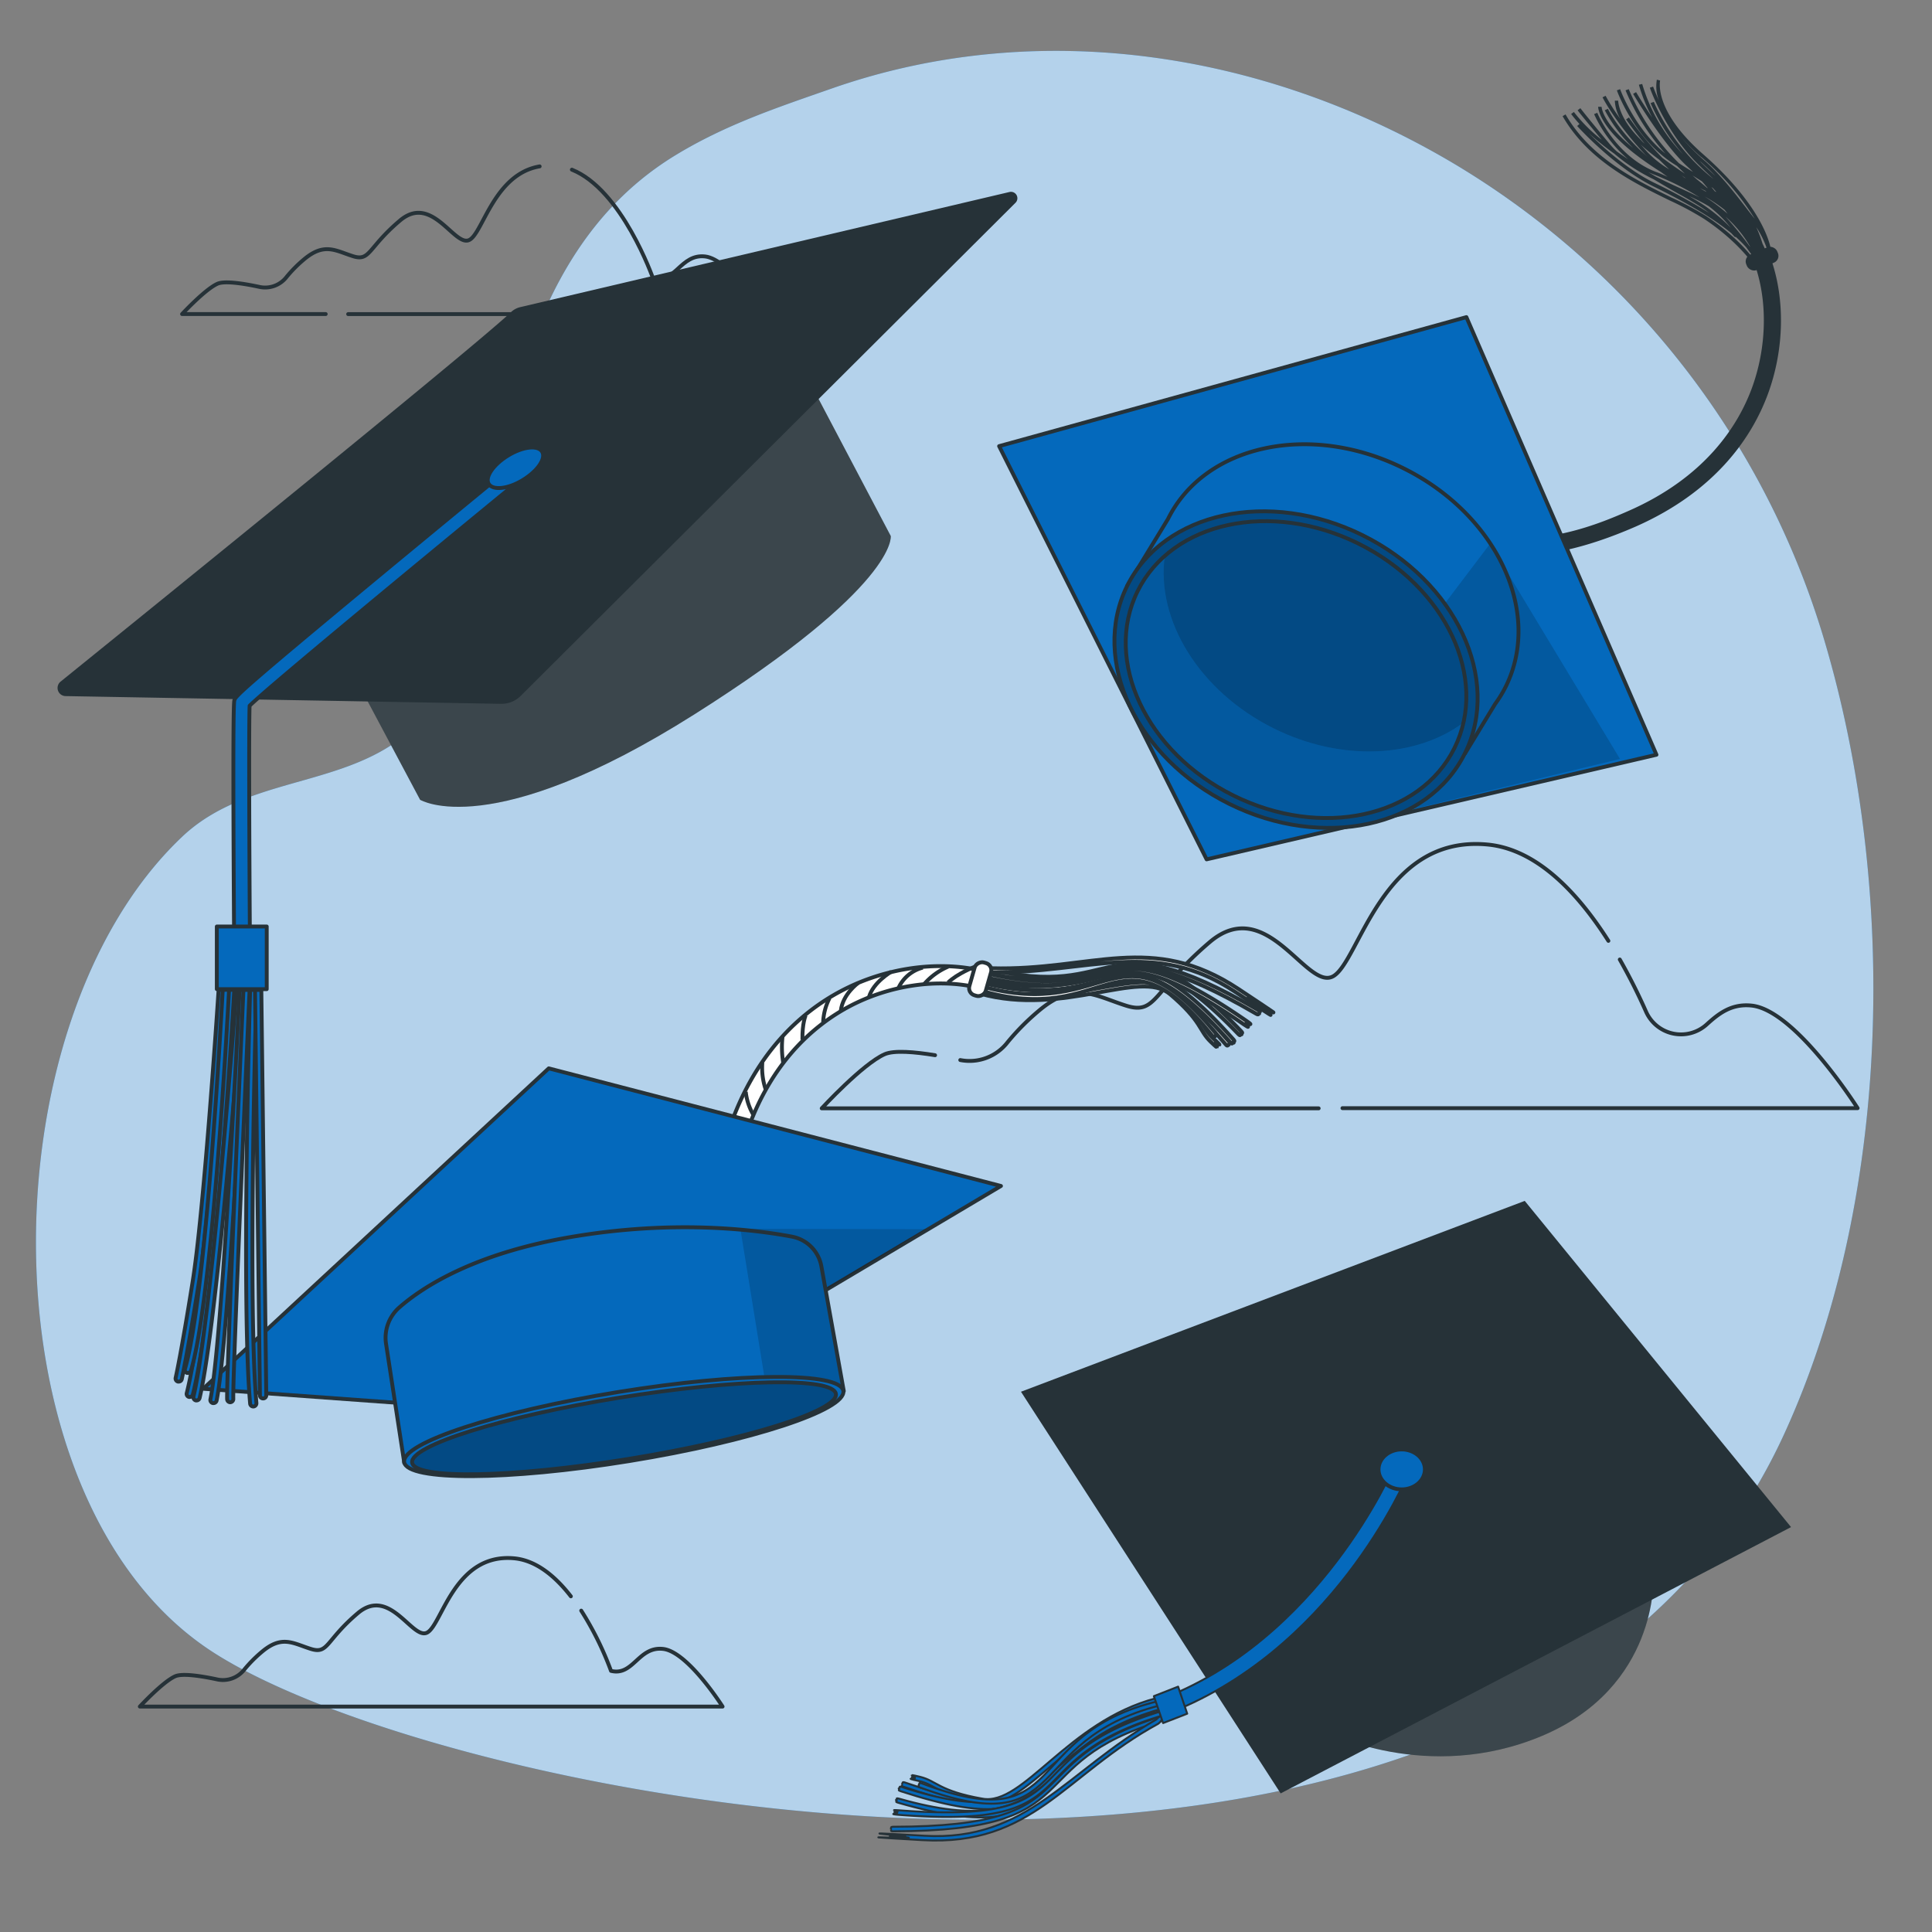 <svg xmlns="http://www.w3.org/2000/svg" viewBox="0 0 500 500"><rect x="0" y="0" width="500" height="500" fill="#808080" stroke="none"/><g id="freepik--background-simple--inject-186"><path d="M461.65,371.33c27.81-60.47,29.68-141,10.48-205.64a214.78,214.78,0,0,0-95.79-123.3c-49.3-29.3-108.06-38-160.95-19.53-13.92,4.87-27.47,9.32-40.59,17.32C121,72.94,131.4,153.68,112.53,181.76c-15.88,23.63-46.24,16.67-65.37,34.77C-4.49,265.39-4.62,388.89,55,427.5,118.19,468.46,392.77,521.11,461.65,371.33Z" style="fill:#0469BC"></path><path d="M461.65,371.33c27.81-60.47,29.68-141,10.48-205.64a214.78,214.78,0,0,0-95.79-123.3c-49.3-29.3-108.06-38-160.95-19.53-13.92,4.87-27.47,9.32-40.59,17.32C121,72.94,131.4,153.68,112.53,181.76c-15.88,23.63-46.24,16.67-65.37,34.77C-4.49,265.39-4.62,388.89,55,427.5,118.19,468.46,392.77,521.11,461.65,371.33Z" style="fill:#fff;opacity:0.7"></path></g><g id="freepik--Clouds--inject-186"><path d="M347.43,286.79H480.75s-16-25.27-27.37-26.54c-5.3-.58-8.63,2.1-11.7,4.89A9.9,9.9,0,0,1,426,261.83a150,150,0,0,0-6.8-13.51" style="fill:none;stroke:#263238;stroke-linecap:round;stroke-linejoin:round"></path><path d="M242,273.09c-5.31-.87-10.64-1.33-13.07-.25-5.7,2.53-16.27,14-16.27,14H341.27" style="fill:none;stroke:#263238;stroke-linecap:round;stroke-linejoin:round"></path><path d="M416.25,243.49c-7.64-12-18.32-23.73-31.31-24.93C357.56,216,351.86,248.88,345,252.67s-17.11-21.47-31.94-8.84-13.69,18.95-21.67,16.42-13.19-6.44-22.31,1.14a62,62,0,0,0-8.3,8.32,12.44,12.44,0,0,1-12.26,4.63" style="fill:none;stroke:#263238;stroke-linecap:round;stroke-linejoin:round"></path><path d="M147.74,413.13c-3.94-5.08-8.91-9.31-14.68-9.84-15.4-1.42-18.6,17-22.45,19.19s-9.63-12.08-18-5S85,428.16,80.45,426.74s-7.41-3.62-12.54.64a34.62,34.62,0,0,0-4.67,4.68,7,7,0,0,1-6.9,2.6c-3.82-.83-9.06-1.7-11-.84-3.21,1.42-9.15,7.84-9.15,7.84H187s-9-14.21-15.4-14.92-7.7,7.1-13.47,5.68a81.76,81.76,0,0,0-7.71-15.59" style="fill:none;stroke:#263238;stroke-linecap:round;stroke-linejoin:round"></path><path d="M90.1,81.29H197.87s-9-14.21-15.39-14.92-7.7,7.1-13.48,5.68c0,0-8-22.93-21-28.14" style="fill:none;stroke:#263238;stroke-linecap:round;stroke-linejoin:round"></path><path d="M139.66,43.06c-11.73,2-14.67,17.13-18.13,19-3.85,2.14-9.62-12.07-18-5s-7.7,10.66-12.19,9.24S84,62.74,78.83,67a34.06,34.06,0,0,0-4.67,4.68,7,7,0,0,1-6.89,2.6c-3.83-.83-9.06-1.71-11-.84-3.2,1.42-9.15,7.84-9.15,7.84H84.29" style="fill:none;stroke:#263238;stroke-linecap:round;stroke-linejoin:round"></path></g><g id="freepik--graduation-hat-4--inject-186"><path d="M342.91,448.05s26.42,13.78,56.28,1.15,28.72-40.78,28.72-40.78Z" style="fill:#263238"></path><path d="M342.91,448.05s26.42,13.78,56.28,1.15,28.72-40.78,28.72-40.78Z" style="fill:#fff;opacity:0.1"></path><polygon points="394.6 310.79 264.23 360.18 331.43 464.13 463.52 395.21 394.6 310.79" style="fill:#263238"></polygon><path d="M301,443.91l-1.41-3.84c41.9-15.39,61-60.13,61.24-60.58l3.77,1.58C363.81,383,344.57,427.91,301,443.91Z" style="fill:#0469BC;stroke:#263238;stroke-linecap:round;stroke-linejoin:round;stroke-width:0.5px"></path><path d="M368.76,380.28c0,2.86-2.7,5.17-6,5.17s-6-2.31-6-5.17,2.7-5.17,6-5.17S368.76,377.43,368.76,380.28Z" style="fill:#0469BC;stroke:#263238;stroke-linecap:round;stroke-linejoin:round"></path><path d="M299.2,439.49c-22.9,6-34.39,27.93-44.94,26-11.36-2-11.79-4.61-16.18-5.66s-.53.11-1.42.13-.91-.18,0,.19-3.44-.21,1.13.77,4.7,3.69,16.66,5.64c11.16,1.82,22.21-19.85,45-26C300,440.3,299.89,439.92,299.2,439.49Z" style="fill:#0469BC;stroke:#263238;stroke-linecap:round;stroke-linejoin:round;stroke-width:0.5px"></path><path d="M300,441.2c-38.56,9.94-20.93,35.64-65.76,20.12-.85-.29-.55.13-.77.29s-.13,0-.05.19-.3.37.41.61c44.76,15.31,28.61-9.28,66.44-20.08C300.16,442,300.08,441.58,300,441.2Z" style="fill:#0469BC;stroke:#263238;stroke-linecap:round;stroke-linejoin:round;stroke-width:0.5px"></path><path d="M300.34,442.73c-34.28,9.18-26.44,33-66.84,19.77-1.05-.34-.51.14-.78.29s-.17-.06-.05.19-.44.31.46.6c46,15,29.29-10.46,67.12-20.69C300.18,442.51,300.45,443.11,300.34,442.73Z" style="fill:#0469BC;stroke:#263238;stroke-linecap:round;stroke-linejoin:round;stroke-width:0.5px"></path><path d="M300.48,443.29c-33.22,9.94-26.72,33.83-67.63,22.25-1.35-.38-.48.13-.81.27s-.23-.1,0,.17-.67.26.49.59c46.47,13.36,31-12.06,67.87-23.14C300.31,443.06,300.6,443.67,300.48,443.29Z" style="fill:#0469BC;stroke:#263238;stroke-linecap:round;stroke-linejoin:round;stroke-width:0.5px"></path><path d="M300.84,445.32c-.08-.38-.18-.76-.29-1.14-38.28,12-17.67,28.52-69.36,28.58-.88,0-.46.35-.64.51s-.08.07-.06.09c.37.35-.26.58.67.58C283.05,473.88,263.31,456.38,300.84,445.32Z" style="fill:#0469BC;stroke:#263238;stroke-linecap:round;stroke-linejoin:round;stroke-width:0.5px"></path><path d="M300.46,444.08a2.52,2.52,0,0,0-.23-1.11c-39.11,12.07-17.75,29.28-67.32,25.55-3.78-.28.86.33-1.15.51-.09,0-.72-.16.26.09s-3,.29.95.59C282.44,473.46,262.1,455.75,300.46,444.08Z" style="fill:#0469BC;stroke:#263238;stroke-linecap:round;stroke-linejoin:round;stroke-width:0.5px"></path><path d="M299.26,445c-23.34,13.39-33.43,31.63-60,30.09s1.5.44-6.05.2c-5.52-.18-1.52-.06-1.5-.06,14.43,1.19-21.62-.65,7,1s36.8-16.9,61-30.1C301.45,444.87,301.17,442.92,299.26,445Z" style="fill:#0469BC;stroke:#263238;stroke-linecap:round;stroke-linejoin:round;stroke-width:0.5px"></path><path d="M299.75,440.26c-35.83,8.58-22.92,35.76-61.15,21.29-.93-.35-.55.1-.79.25s-.15,0-.06.21-.34.32.42.6c39,14.34,26.36-12.08,61.85-21.21C299.94,441,299.85,440.65,299.75,440.26Z" style="fill:#0469BC;stroke:#263238;stroke-linecap:round;stroke-linejoin:round;stroke-width:0.5px"></path><polygon points="304.9 436.5 307.25 443.5 301.01 445.93 298.62 438.96 304.9 436.5" style="fill:#0469BC;stroke:#263238;stroke-linecap:round;stroke-linejoin:round;stroke-width:0.5px"></polygon></g><g id="freepik--graduation-hat-3--inject-186"><path d="M253.64,257.16c21.56,6,41.43-6.45,49.16.12,8.32,7.08,7.45,9.39,10.54,12.34s.48.16,1.22.57.66.58.11-.14,2.71,1.81-.55-1.17-2.09-5.25-10.94-12.55c-8.26-6.8-27.63,5.65-49.2-.22C253.34,256.11,253.28,256.48,253.64,257.16Z" style="fill:#fff;stroke:#263238;stroke-miterlimit:10"></path><path d="M253.82,255.4c36.28,10.24,34.1-19.18,63.38,14.88.55.64.5.16.76.13s.09.09.13-.14.42-.15,0-.69c-29.32-33.85-27.82-6-63.91-15.24C254,254.69,253.92,255,253.82,255.4Z" style="fill:#fff;stroke:#263238;stroke-miterlimit:10"></path><path d="M254.25,254c36,9.8,34.14-18,64.08,15.67.7.79.49.14.78.14s.11.13.13-.13.51-.05-.08-.72c-30.46-34.15-28.78-6.37-64.6-16A8.85,8.85,0,0,0,254.25,254Z" style="fill:#fff;stroke:#263238;stroke-miterlimit:10"></path><path d="M254.4,253.45c35.74,8.63,34.56-18.47,65.92,14,.92.95.45.11.79.16s.14.19.11-.11.67.1-.12-.73c-31.64-33.06-31-5.89-66.38-14.39A6.64,6.64,0,0,0,254.4,253.45Z" style="fill:#fff;stroke:#263238;stroke-miterlimit:10"></path><path d="M255.24,250.64c-.12.35-.22.7-.31,1.07,37,8.44,27.88-13.93,70.18,10.65.72.42.54-.06.77-.11s.09,0,.09,0c-.13-.47.49-.36-.27-.8C283.23,236.73,291.2,259.47,255.24,250.64Z" style="fill:#fff;stroke:#263238;stroke-miterlimit:10"></path><path d="M255,251.83a2.51,2.51,0,0,0-.34,1c37.74,8.77,28.31-14.51,67.07,12.16,3,2-.54-.68,1.19.13.08,0,.51.47-.18-.19s2.61,1.19-.48-.94C283.53,237.36,291.89,260.57,255,251.83Z" style="fill:#fff;stroke:#263238;stroke-miterlimit:10"></path><path d="M256.35,251.69c25.47.17,42.25-8.95,63.23,4.95s-1-1.07,5.05,2.73l1.2.75C314.6,252.28,343.2,271,320.59,256s-38-4.7-64-5.42C254.75,249.79,254.43,250,256.35,251.69Z" style="fill:#fff;stroke:#263238;stroke-miterlimit:10"></path><path d="M253.56,256.27C287,266.33,289.34,238,313.71,268c.6.73.5.18.77.17s.11.09.15-.14.42-.1-.06-.69c-25-30.3-27.31-2.68-60.69-12.13C253.76,255.56,253.65,255.91,253.56,256.27Z" style="fill:#fff;stroke:#263238;stroke-miterlimit:10"></path><path d="M184.06,326.12a34.52,34.52,0,0,0,3.52,11.71c.17.33.31.61.4.83l4.16-1.71c-.12-.29-.29-.66-.51-1.1-7-14.23-1.5-32.56.56-39.46,6.26-21,18.54-31.14,27.74-36,10.33-5.43,22.67-7.23,33-4.82l1-4.38c-11.37-2.65-24.88-.7-36.13,5.21-10,5.24-23.25,16.19-30,38.67C183.62,309.36,183.2,319.29,184.06,326.12Z" style="fill:#fff;stroke:#263238;stroke-miterlimit:10"></path><rect x="249.25" y="251.18" width="8.83" height="4.41" rx="1.92" transform="translate(-59.72 427.57) rotate(-74.03)" style="fill:#fff;stroke:#263238;stroke-miterlimit:10"></rect><path d="M252.28,250.19s-4.56,1.76-6.92,4.1" style="fill:none;stroke:#263238;stroke-miterlimit:10"></path><path d="M245.4,250.16a17.18,17.18,0,0,0-6.26,4.56" style="fill:none;stroke:#263238;stroke-miterlimit:10"></path><path d="M238.8,250.43a9.53,9.53,0,0,0-6.24,5.18" style="fill:none;stroke:#263238;stroke-miterlimit:10"></path><path d="M230.65,251.49S226,254.2,224.9,258" style="fill:none;stroke:#263238;stroke-miterlimit:10"></path><path d="M222.1,254.39s-4,2.85-4.5,7.19" style="fill:none;stroke:#263238;stroke-miterlimit:10"></path><path d="M214.68,258.33a14.92,14.92,0,0,0-1.65,6.2" style="fill:none;stroke:#263238;stroke-miterlimit:10"></path><path d="M208.5,262.79s-.91,2-.83,6.33" style="fill:none;stroke:#263238;stroke-miterlimit:10"></path><path d="M202.54,268.09a24.85,24.85,0,0,0,.16,7" style="fill:none;stroke:#263238;stroke-miterlimit:10"></path><path d="M197.29,275a17.52,17.52,0,0,0,.84,6.86" style="fill:none;stroke:#263238;stroke-miterlimit:10"></path><path d="M193,282.56a14.92,14.92,0,0,0,2,6" style="fill:none;stroke:#263238;stroke-miterlimit:10"></path><polygon points="142.02 276.49 52.58 359.41 157.86 367.04 259.05 306.93 142.02 276.49" style="fill:#0469BC;stroke:#263238;stroke-linecap:round;stroke-linejoin:round"></polygon><polygon points="180.66 318 239.7 318.11 210.23 335.93 180.66 318" style="opacity:0.16"></polygon><path d="M99.9,347.73l4.73,30.88L218.37,360l-5.8-32.29a9.52,9.52,0,0,0-7.63-7.67c-10-1.89-30.91-4.41-57.28.11-25,4.27-38.22,12.9-44.27,18.17A10.44,10.44,0,0,0,99.9,347.73Z" style="fill:#0469BC"></path><path d="M204.94,320c-3.32-.63-7.82-1.31-13.3-1.8l7.29,44.95L218.37,360l-5.8-32.29A9.52,9.52,0,0,0,204.94,320Z" style="opacity:0.16"></path><path d="M99.9,347.73l4.73,30.88L218.37,360l-5.8-32.29a9.52,9.52,0,0,0-7.63-7.67c-10-1.89-30.91-4.41-57.28.11-25,4.27-38.22,12.9-44.27,18.17A10.44,10.44,0,0,0,99.9,347.73Z" style="fill:none;stroke:#263238;stroke-linecap:round;stroke-linejoin:round"></path><ellipse cx="161.42" cy="369.19" rx="57.57" ry="9.05" transform="translate(-57.06 30.63) rotate(-9.22)" style="fill:#0469BC;stroke:#263238;stroke-linecap:round;stroke-linejoin:round"></ellipse><path d="M216.33,360.73c.71,4.38-23.26,11.91-53.55,16.82s-55.41,5.36-56.12,1,23.26-11.91,53.55-16.82S215.62,356.36,216.33,360.73Z" style="fill:#0469BC"></path><path d="M216.33,360.73c.71,4.38-23.26,11.91-53.55,16.82s-55.41,5.36-56.12,1,23.26-11.91,53.55-16.82S215.62,356.36,216.33,360.73Z" style="opacity:0.3"></path><path d="M216.33,360.73c.71,4.38-23.26,11.91-53.55,16.82s-55.41,5.36-56.12,1,23.26-11.91,53.55-16.82S215.62,356.36,216.33,360.73Z" style="fill:none;stroke:#263238;stroke-linecap:round;stroke-linejoin:round"></path></g><g id="freepik--graduation-hat-2--inject-186"><path d="M441.58,55.93a80.76,80.76,0,0,0-9-4.81c-9.32-4.56-20.92-10.24-27.42-21.51l-.76.45c6.62,11.5,18.36,17.24,27.79,21.85a78.77,78.77,0,0,1,8.86,4.76c8.55,5.69,12.44,11.41,12.48,11.47l.74-.5C454.15,67.4,450.29,61.73,441.58,55.93Z" style="fill:#263238"></path><path d="M457.52,65.16c.06.43.11.84.13,1.21l.88,0a10.1,10.1,0,0,0-.13-1.28h0s0-.08,0-.12c-.91-5.48-5.88-14.75-17.57-25-13-11.38-11.21-19.05-11.19-19.13l-.85-.22a10.23,10.23,0,0,0,.56,5.45c-1-2.19-1.52-3.63-1.53-3.66l-.84.28c0,.12,4.05,11.52,12.55,19.89,1.31,1.28,2.54,2.45,3.71,3.55l.16.16A52.59,52.59,0,0,1,428,26.36l-.83.32A50.45,50.45,0,0,0,435.62,40,44.34,44.34,0,0,1,425,21.73l-.86.2a41.79,41.79,0,0,0,3.47,8.51c-2.45-3.64-4.16-6.54-4.19-6.6l-.77.45c.08.13,7.66,13,14.07,18.84.48.44.95.9,1.43,1.37q-1.83-1.09-3.63-2.25a58.48,58.48,0,0,1-13-19.17l-.83.3A57.49,57.49,0,0,0,431,39.75c-8.07-6.57-11.68-16.56-11.71-16.67l-.84.3c0,.12,4.36,12.1,14.15,18.67.46.31.93.59,1.39.89.66.65,1.34,1.3,2.06,2-2-1.31-4-2.71-5.83-4.09a82.85,82.85,0,0,1-8.65-10.45l-.74.5a78.21,78.21,0,0,0,4.84,6.31c-.37-.33-.72-.65-1-1-5.91-5.78-5.88-10.12-5.88-10.16h-.44l-.44,0a10.36,10.36,0,0,0,1.45,4.74,51.63,51.63,0,0,1-3.83-6l-.79.39c0,.07,3.33,6.59,11,14.79.21.22.42.4.63.61-7.5-6.56-10.21-12.35-10.24-12.42l-.81.37a39.47,39.47,0,0,0,7.32,9.75c-8-6.5-8.15-10.6-8.15-10.64h-.89c0,.19.11,4.78,9.26,12a78.64,78.64,0,0,0,7,4.88c.55.42,1.13.83,1.72,1.24-1.15-.52-2.2-1-3.08-1.29-10.46-4.08-15.09-15.16-15.13-15.28l-.82.34a33.87,33.87,0,0,0,8.78,11.67c-1-.66-1.95-1.33-2.9-2a20.49,20.49,0,0,1-1.78-1.85C410.32,29.77,409,28,409,28l-.71.53c0,.06,1.15,1.53,6.23,7.64a40.74,40.74,0,0,1-7.2-7.19l-.71.52a29,29,0,0,0,2.16,2.58l-.6.53c.1.11,9.54,10.61,19.71,15.62,7.16,3.53,14.64,7.56,20.15,12.1.61.65,1,1.06,1,1.07l.15-.12A32.66,32.66,0,0,1,451.91,64c1.71,2.3,2.89,4,2.92,4.08l.46-.28.32-.1a21.12,21.12,0,0,0-.84-2.22c.54,1,.83,1.61.85,1.64l.53-.22.14,0,.15.63.86-.19c-.14-.66-.29-1.29-.45-1.91l.3-.1a23.16,23.16,0,0,0-1-2.25,34.1,34.1,0,0,0-1.63-4.29A23.64,23.64,0,0,1,457.52,65.16ZM440.05,52.5c-.75-.47-1.74-1.06-2.9-1.73a42.61,42.61,0,0,1,5.08,2.61,31.32,31.32,0,0,1,5.66,5.53A45,45,0,0,0,440.05,52.5Zm1.1-1.65a37.21,37.21,0,0,1,5.19,3.47l.76,1A50.18,50.18,0,0,0,441.15,50.85Zm-.42-4.91.3.3,0,0Zm2.6,2.76c.3.34.59.68.88,1l-.41-.2-.9-1.1Zm-2.15.6.06,0,.42.38c-.57-.29-1.14-.62-1.71-1Zm-5.32-3.37-.66-.53,1.13.76Zm-.59.7Zm5-6a67.48,67.48,0,0,1,13.87,16c-.57-.68-1.38-1.73-2.17-2.75-2.6-3.39-6.54-8.51-10.64-12.14a55.52,55.52,0,0,1-6.5-6.56A53.5,53.5,0,0,0,440.22,40.62Zm-.1,1.31-.44-.45c.32.3.66.6,1,.91,1.07,1,2.14,2,3.17,3.12l0,0C442.65,44.37,441.42,43.21,440.12,41.93Zm-1.3,4,1.59,1c.52.58,1,1.18,1.53,1.77l-.24-.11c-.82-.72-1.68-1.45-2.59-2.18l-1.13-1ZM424.6,37.41a61.57,61.57,0,0,0,4.82,3.93c.82.83,1.68,1.67,2.57,2.49a26.71,26.71,0,0,1-5.7-4.54C425.7,38.65,425.14,38,424.6,37.41Zm8.1,8.79,0,0,0,0Zm-6.14-1.67c.48.23,1,.45,1.49.64a71.94,71.94,0,0,1,11.78,5.89c-1.24-.62-2.68-1.27-4.22-2-2.22-1-4.72-2.15-7.22-3.43Zm-15.43-10.1a74.87,74.87,0,0,0,6.63,5.33A47.47,47.47,0,0,0,428,46.42c2.5,1.51,4.86,2.88,6.89,4s3.61,2.08,4.71,2.77,1.91,1.28,2.77,1.94a149.36,149.36,0,0,0-14.08-7.74C421.22,44,414.52,37.81,411.13,34.43Zm35.42,21.63A31,31,0,0,1,453,63.94c-.12-.14-.23-.28-.35-.41A88.25,88.25,0,0,0,446.55,56.06Z" style="fill:#263238"></path><path d="M393.6,143.73a33.68,33.68,0,0,1-11.85-2c-.35-.12-.64-.22-.86-.28l1.16-4.27c.29.08.67.2,1.13.36,14.73,5.05,31.94-2.53,38.42-5.38,19.69-8.68,28.1-21.9,31.69-31.46,4-10.74,4.27-23,.65-32.8l4.15-1.54c4,10.77,3.73,24.19-.66,35.89-3.88,10.36-12.94,24.66-34.05,34C410,142.1,400.36,143.73,393.6,143.73Z" style="fill:#263238"></path><rect x="451.68" y="64.75" width="8.68" height="4.34" rx="1.92" transform="translate(10.35 184.45) rotate(-23.12)" style="fill:#263238"></rect><polygon points="379.5 82.07 258.57 115.46 312.27 222.4 428.69 195.33 379.5 82.07" style="fill:#0469BC;stroke:#263238;stroke-linecap:round;stroke-linejoin:round"></polygon><polygon points="385.45 140.41 419.25 196.41 357.46 211.37 385.45 140.41" style="opacity:0.16"></polygon><path d="M363.2,121.18c-24.15-12-51.43-6.07-60.93,13.14L291.7,151.66l8,4c2.74,13.79,13.28,27.31,29.07,35.13s32.94,8,45.56,1.81l4.82,2.39,7.78-12.79a31.24,31.24,0,0,0,2.78-4.55C399.21,158.39,387.35,133.13,363.2,121.18Z" style="fill:#0469BC"></path><path d="M385.68,140.66l-41.83,55.22c11,2.16,21.82.92,30.48-3.33l4.82,2.39,7.78-12.79a31.24,31.24,0,0,0,2.78-4.55C395.41,166.07,393.41,152.36,385.68,140.66Z" style="opacity:0.16"></path><path d="M363.2,121.18c-24.15-12-51.43-6.07-60.93,13.14L291.7,151.66l8,4c2.74,13.79,13.28,27.31,29.07,35.13s32.94,8,45.56,1.81l4.82,2.39,7.78-12.79a31.24,31.24,0,0,0,2.78-4.55C399.21,158.39,387.35,133.13,363.2,121.18Z" style="fill:none;stroke:#263238;stroke-linecap:round;stroke-linejoin:round"></path><ellipse cx="335.42" cy="173.3" rx="38.81" ry="48.78" transform="translate(31.32 397.05) rotate(-63.67)" style="fill:#0469BC"></ellipse><ellipse cx="335.42" cy="173.3" rx="38.81" ry="48.78" transform="translate(31.32 397.05) rotate(-63.67)" style="opacity:0.3"></ellipse><ellipse cx="335.42" cy="173.3" rx="38.81" ry="48.78" transform="translate(31.32 397.05) rotate(-63.67)" style="fill:none;stroke:#263238;stroke-linecap:round;stroke-linejoin:round"></ellipse><ellipse cx="335.42" cy="173.3" rx="36.39" ry="45.75" transform="translate(31.32 397.05) rotate(-63.67)" style="fill:#0469BC"></ellipse><ellipse cx="335.42" cy="173.3" rx="36.39" ry="45.75" transform="translate(31.32 397.05) rotate(-63.67)" style="opacity:0.16"></ellipse><path d="M351.57,140.68c-18.21-9-38.3-7.2-50.12,3.21-2.3,16.51,8.83,35,28.24,44.64,17.58,8.7,36.87,7.56,49.06-1.54C382.54,170.15,371.53,150.56,351.57,140.68Z" style="fill:#0469BC"></path><path d="M351.57,140.68c-18.21-9-38.3-7.2-50.12,3.21-2.3,16.51,8.83,35,28.24,44.64,17.58,8.7,36.87,7.56,49.06-1.54C382.54,170.15,371.53,150.56,351.57,140.68Z" style="opacity:0.3"></path><ellipse cx="335.42" cy="173.3" rx="36.39" ry="45.75" transform="translate(31.32 397.05) rotate(-63.67)" style="fill:none;stroke:#263238;stroke-linecap:round;stroke-linejoin:round"></ellipse></g><g id="freepik--graduation-hat-1--inject-186"><path d="M89.72,171.3l19,35.68s18.23,11.25,71-22.11,50.81-46.15,50.81-46.15L207.24,94.5Z" style="fill:#263238"></path><path d="M89.72,171.3l19,35.68s18.23,11.25,71-22.11,50.81-46.15,50.81-46.15L207.24,94.5Z" style="fill:#fff;opacity:0.1"></path><path d="M132.28,80.75c-9.49,9-95.77,78.81-116.6,95.65A2.11,2.11,0,0,0,17,180.15l112.7,2a7,7,0,0,0,5-2L262.8,52.49a1.66,1.66,0,0,0-1.55-2.8L134.66,79.48A5.16,5.16,0,0,0,132.28,80.75Z" style="fill:#263238"></path><path d="M62.57,242.77a2.06,2.06,0,0,1-2-2c-.14-21.54-.33-57.9.07-59.47.24-1,.4-1.62,36.5-31.52,17.6-14.58,35.37-29.15,35.55-29.29a2,2,0,0,1,2.59,3.16c-26.52,21.74-66.31,54.63-70.68,59-.21,4.74-.08,36.76.06,58.12a2,2,0,0,1-2,2.06Z" style="fill:#0469BC;stroke:#263238;stroke-linecap:round;stroke-linejoin:round"></path><rect x="56.11" y="239.78" width="12.92" height="16.21" style="fill:#0469BC;stroke:#263238;stroke-linecap:round;stroke-linejoin:round"></rect><path d="M56.57,256.19c-.5,7.64-3.92,58.16-6.73,75.61-3,18.78-4.37,24.7-4.38,24.76a.82.82,0,0,0,.61,1l.18,0a.82.82,0,0,0,.8-.64c0-.06,1.36-6,4.4-24.87,2.84-17.6,6.28-68.6,6.76-75.87Z" style="fill:#0469BC;stroke:#263238;stroke-linecap:round;stroke-linejoin:round"></path><path d="M59,256.19c-.58,10-4.82,80.91-10.67,104.34a.81.81,0,0,0,.59,1,.69.69,0,0,0,.2,0,.82.82,0,0,0,.79-.63c5.91-23.64,10.17-95,10.72-104.74Z" style="fill:#0469BC;stroke:#263238;stroke-linecap:round;stroke-linejoin:round"></path><path d="M61.19,256.19c-.64,8.53-6.6,86.16-11.12,105.24a.83.83,0,0,0,.61,1,.58.58,0,0,0,.19,0,.81.81,0,0,0,.79-.63c4.57-19.29,10.58-97.71,11.17-105.62Z" style="fill:#0469BC;stroke:#263238;stroke-linecap:round;stroke-linejoin:round"></path><path d="M62,256.19c-.47,9.73-4.48,90.68-7.54,105.93a.82.82,0,0,0,.64,1l.16,0a.82.82,0,0,0,.8-.66c3.13-15.6,7.1-96.37,7.58-106.26Z" style="fill:#0469BC;stroke:#263238;stroke-linecap:round;stroke-linejoin:round"></path><path d="M66.37,256.19H64.73c-.28,10-2.2,81.84,0,107.05a.82.82,0,0,0,.81.76h.07a.83.83,0,0,0,.75-.89C64.17,337.94,66.09,266,66.37,256.19Z" style="fill:#0469BC;stroke:#263238;stroke-linecap:round;stroke-linejoin:round"></path><path d="M64.59,256.19H63c-.46,10.23-4.43,100.09-4.22,105.91a.81.81,0,0,0,.81.8h0a.83.83,0,0,0,.79-.86C60.17,356.34,64.18,265.43,64.59,256.19Z" style="fill:#0469BC;stroke:#263238;stroke-linecap:round;stroke-linejoin:round"></path><path d="M66,256.19c.13,11.18,1.27,104.19,1.27,104.91a.82.82,0,0,0,.82.82h0a.82.82,0,0,0,.82-.82c0-.62-1.13-93-1.28-104.91Z" style="fill:#0469BC;stroke:#263238;stroke-linecap:round;stroke-linejoin:round"></path><path d="M57.64,256.19c-.52,9.82-4.45,80.18-9.78,98.12a.82.82,0,0,0,.55,1,.67.67,0,0,0,.24,0,.82.82,0,0,0,.78-.59c5.46-18.41,9.33-88.71,9.85-98.59Z" style="fill:#0469BC;stroke:#263238;stroke-linecap:round;stroke-linejoin:round"></path><path d="M140.3,116.9c1.06,1.76-1.16,5-5,7.34s-7.74,2.73-8.81,1,1.16-5,5-7.35S139.23,115.13,140.3,116.9Z" style="fill:#0469BC;stroke:#263238;stroke-linecap:round;stroke-linejoin:round"></path></g></svg>
